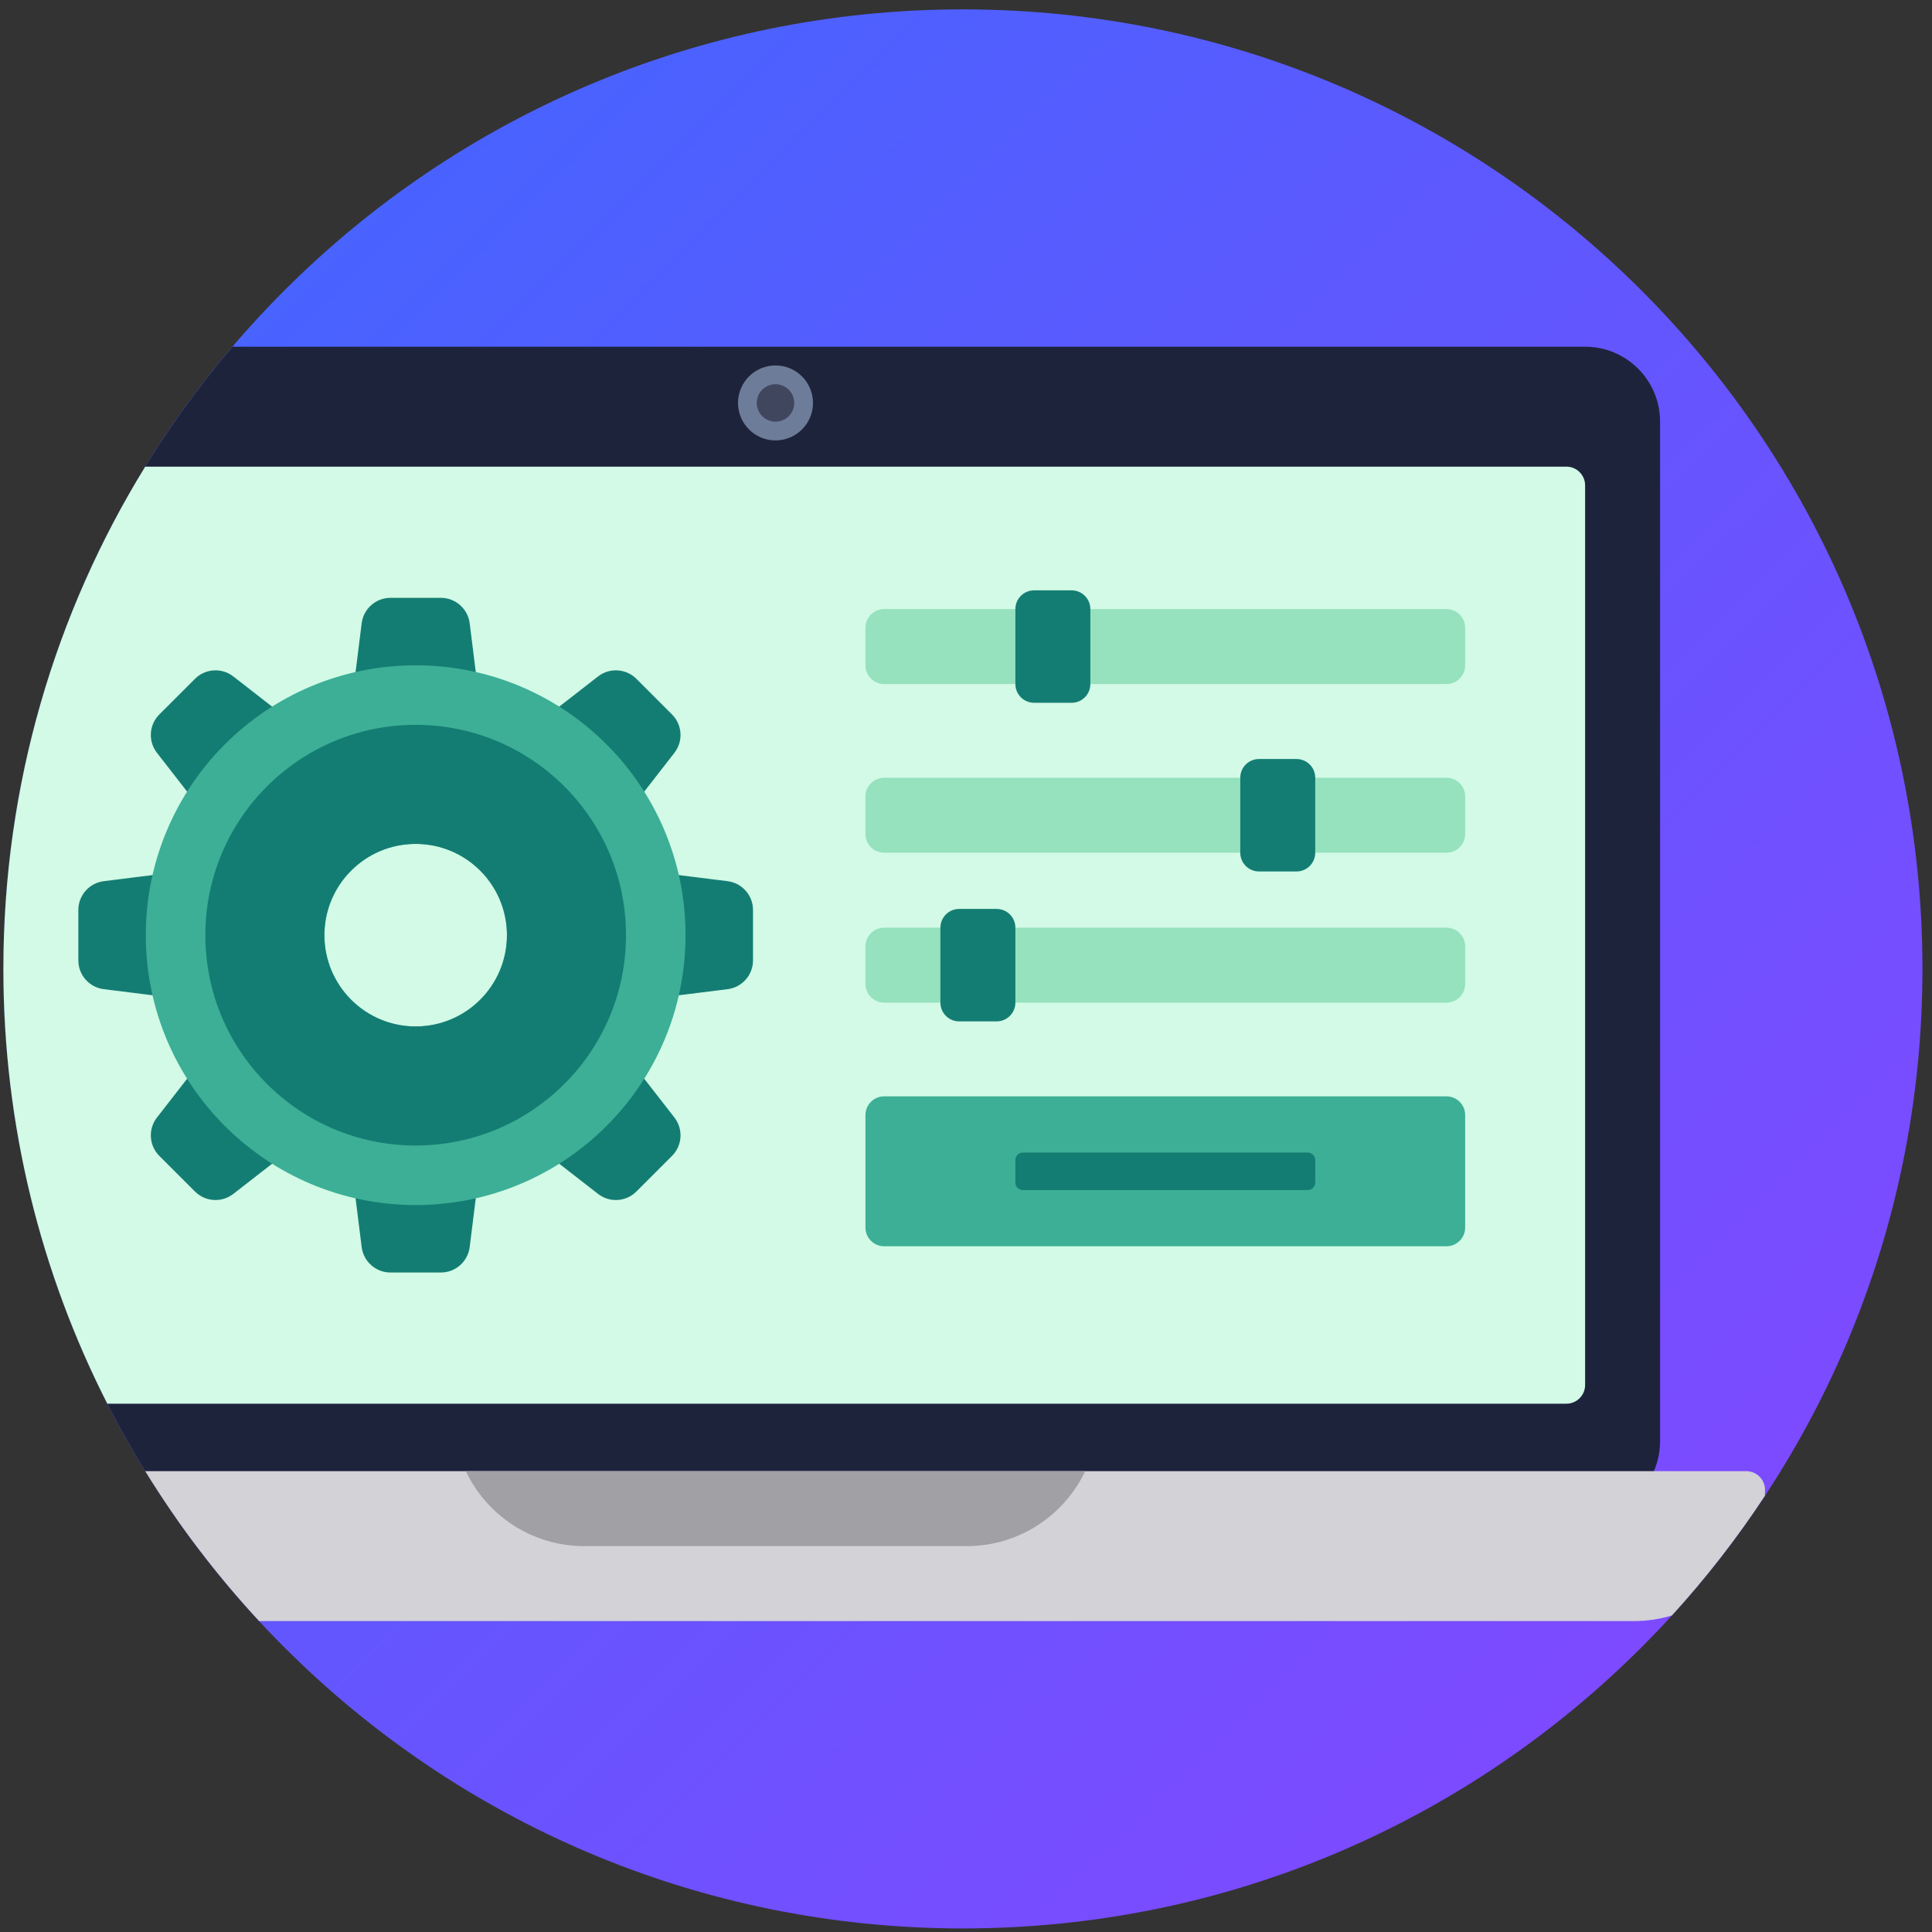 <?xml version="1.0" encoding="UTF-8"?>
<svg width="161px" height="161px" viewBox="0 0 161 161" version="1.1" xmlns="http://www.w3.org/2000/svg" xmlns:xlink="http://www.w3.org/1999/xlink">
    <rect x="0" y="0" width="161" height="161" fill="#333333" stroke="none"/>
    <defs>
        <linearGradient x1="0%" y1="0%" x2="99.116%" y2="100%" id="linearGradient-1">
            <stop stop-color="#3D68FF" offset="0%"></stop>
            <stop stop-color="#8845FF" offset="100%"></stop>
        </linearGradient>
    </defs>
    <g id="Elements" stroke="none" stroke-width="1" fill="none" fill-rule="evenodd">
        <g id="Icons" transform="translate(-654, -577)" fill-rule="nonzero">
            <g id="icn-algo" transform="translate(654.281, 577.781)">
                <path d="M159.923,79.962 C159.923,124.123 124.123,159.923 79.962,159.923 C35.8,159.923 0,124.123 0,79.962 C0,35.8 35.8,0 79.962,0 C124.123,0 159.923,35.8 159.923,79.962 Z" id="Shape" fill="url(#linearGradient-1)"></path>
                <g id="Group" transform="translate(0, 27.863)">
                    <path d="M138.059,91.455 C138.059,94.905 135.262,97.702 131.812,97.702 L14.277,97.702 C5.279,84.766 0,69.05 0,52.099 C0,32.313 7.19,14.21 19.094,0.249 L131.812,0.249 C135.262,0.249 138.059,3.045 138.059,6.496 L138.059,91.455 Z" id="Shape" fill="#1E233C"></path>
                    <path d="M67.468,4.934 C67.468,6.659 66.069,8.057 64.344,8.057 C62.619,8.057 61.221,6.659 61.221,4.934 C61.221,3.209 62.619,1.81 64.344,1.81 C66.069,1.81 67.468,3.209 67.468,4.934 Z" id="Shape" fill="#6D7D99"></path>
                    <path d="M65.906,4.934 C65.906,5.796 65.206,6.496 64.344,6.496 C63.482,6.496 62.782,5.796 62.782,4.934 C62.782,4.071 63.482,3.372 64.344,3.372 C65.206,3.372 65.906,4.071 65.906,4.934 Z" id="Shape" fill="#41465F"></path>
                    <path d="M11.821,93.953 L145.243,93.953 C146.105,93.953 146.804,94.653 146.804,95.515 C146.804,95.68 146.799,95.845 146.792,96.008 C144.47,99.536 141.879,102.871 139.043,105.979 C138.039,106.283 136.975,106.447 135.872,106.447 L21.317,106.447 C17.761,102.613 14.576,98.43 11.821,93.953 Z" id="Shape" fill="#D2D2D7"></path>
                    <path d="M90.153,93.953 C88.398,97.647 84.635,100.2 80.274,100.2 L48.414,100.2 C44.054,100.2 40.29,97.647 38.536,93.953 L90.153,93.953 Z" id="Shape" fill="#A0A0A5"></path>
                    <path d="M131.812,11.805 L131.812,86.769 C131.812,87.632 131.112,88.331 130.25,88.331 L8.663,88.331 C3.124,77.454 0,65.141 0,52.099 C0,36.753 4.326,22.419 11.821,10.244 L130.25,10.244 C131.112,10.244 131.812,10.943 131.812,11.805 Z" id="Shape" fill="#D2FAE6"></path>
                    <path d="M39.634,29.496 C39.724,30.218 39.161,30.857 38.433,30.857 L30.284,30.857 C29.556,30.857 28.993,30.219 29.083,29.496 L29.858,23.296 C30.01,22.085 31.039,21.176 32.259,21.176 L36.457,21.176 C37.678,21.176 38.707,22.085 38.859,23.296 L39.634,29.496 Z M38.433,67.718 L30.284,67.718 C29.556,67.718 28.993,68.356 29.083,69.079 L29.858,75.279 C30.01,76.49 31.039,77.399 32.259,77.399 L36.457,77.399 C37.678,77.399 38.707,76.49 38.859,75.279 L39.633,69.079 C39.724,68.356 39.161,67.718 38.433,67.718 Z M24.094,31.563 L19.162,27.727 C18.199,26.977 16.828,27.063 15.965,27.926 L12.997,30.894 C12.134,31.757 12.048,33.127 12.798,34.091 L16.634,39.023 C17.081,39.598 17.93,39.651 18.445,39.136 L24.207,33.374 C24.722,32.859 24.669,32.01 24.094,31.563 Z M52.083,59.552 C51.636,58.977 50.787,58.924 50.272,59.439 L44.51,65.201 C43.995,65.715 44.049,66.565 44.623,67.012 L49.555,70.848 C50.519,71.597 51.889,71.512 52.752,70.649 L55.721,67.681 C56.584,66.818 56.669,65.447 55.92,64.484 L52.083,59.552 Z M15.928,53.362 L15.928,45.213 C15.928,44.485 15.29,43.922 14.567,44.012 L8.367,44.787 C7.156,44.939 6.247,45.968 6.247,47.189 L6.247,51.386 C6.247,52.607 7.156,53.636 8.367,53.787 L14.567,54.562 C15.29,54.653 15.928,54.09 15.928,53.362 Z M60.35,44.787 L54.15,44.012 C53.427,43.922 52.789,44.485 52.789,45.213 L52.789,53.362 C52.789,54.09 53.427,54.653 54.15,54.563 L60.35,53.788 C61.561,53.636 62.47,52.607 62.47,51.386 L62.47,47.189 C62.47,45.968 61.561,44.939 60.35,44.787 Z M18.445,59.439 C17.93,58.924 17.081,58.977 16.634,59.552 L12.798,64.484 C12.048,65.448 12.134,66.818 12.997,67.681 L15.965,70.649 C16.828,71.512 18.198,71.598 19.162,70.848 L24.094,67.012 C24.669,66.565 24.722,65.716 24.207,65.201 L18.445,59.439 Z M50.272,39.136 C50.787,39.651 51.636,39.598 52.083,39.023 L55.919,34.091 C56.669,33.127 56.583,31.757 55.72,30.894 L52.752,27.926 C51.889,27.063 50.519,26.977 49.555,27.727 L44.623,31.563 C44.048,32.01 43.995,32.859 44.51,33.374 L50.272,39.136 Z" id="Shape" fill="#147D73"></path>
                    <path d="M121.816,23.675 L121.816,26.798 C121.816,27.661 121.117,28.36 120.255,28.36 L73.402,28.36 C72.54,28.36 71.84,27.661 71.84,26.798 L71.84,23.675 C71.84,22.812 72.54,22.113 73.402,22.113 L120.255,22.113 C121.117,22.113 121.816,22.812 121.816,23.675 Z M120.255,36.169 L73.402,36.169 C72.54,36.169 71.84,36.868 71.84,37.731 L71.84,40.854 C71.84,41.716 72.54,42.416 73.402,42.416 L120.255,42.416 C121.117,42.416 121.816,41.716 121.816,40.854 L121.816,37.731 C121.816,36.868 121.117,36.169 120.255,36.169 Z M120.255,48.663 L73.402,48.663 C72.54,48.663 71.84,49.362 71.84,50.225 L71.84,53.348 C71.84,54.21 72.54,54.91 73.402,54.91 L120.255,54.91 C121.117,54.91 121.816,54.21 121.816,53.348 L121.816,50.225 C121.816,49.362 121.117,48.663 120.255,48.663 Z" id="Shape" fill="#96E1BE"></path>
                    <path d="M34.358,26.798 C21.938,26.798 11.869,36.867 11.869,49.287 C11.869,61.708 21.938,71.777 34.358,71.777 C46.779,71.777 56.848,61.708 56.848,49.287 C56.848,36.867 46.779,26.798 34.358,26.798 Z M34.358,56.894 C30.157,56.894 26.752,53.489 26.752,49.287 C26.752,45.086 30.157,41.681 34.358,41.681 C38.56,41.681 41.965,45.086 41.965,49.287 C41.965,53.489 38.56,56.894 34.358,56.894 Z M121.816,64.28 L121.816,73.651 C121.816,74.513 121.117,75.212 120.255,75.212 L73.402,75.212 C72.54,75.212 71.84,74.513 71.84,73.651 L71.84,64.28 C71.84,63.418 72.54,62.719 73.402,62.719 L120.255,62.719 C121.117,62.719 121.816,63.418 121.816,64.28 Z" id="Shape" fill="#3CAF96"></path>
                    <path d="M51.887,49.287 C51.887,58.968 44.039,66.816 34.358,66.816 C24.678,66.816 16.83,58.968 16.83,49.287 C16.83,39.607 24.678,31.759 34.358,31.759 C44.039,31.759 51.887,39.607 51.887,49.287 Z M41.965,49.287 C41.965,45.086 38.56,41.681 34.358,41.681 C30.157,41.681 26.752,45.086 26.752,49.287 C26.752,53.489 30.157,56.894 34.358,56.894 C38.56,56.894 41.965,53.489 41.965,49.287 Z M85.896,29.922 L89.02,29.922 C89.882,29.922 90.581,29.222 90.581,28.36 L90.581,22.113 C90.581,21.251 89.882,20.551 89.02,20.551 L85.896,20.551 C85.034,20.551 84.334,21.251 84.334,22.113 L84.334,28.36 C84.334,29.222 85.034,29.922 85.896,29.922 Z M84.334,48.663 C84.334,47.8 83.635,47.101 82.773,47.101 L79.649,47.101 C78.787,47.101 78.087,47.8 78.087,48.663 L78.087,54.91 C78.087,55.772 78.787,56.472 79.649,56.472 L82.773,56.472 C83.635,56.472 84.334,55.772 84.334,54.91 L84.334,48.663 Z M107.761,34.607 L104.637,34.607 C103.775,34.607 103.075,35.306 103.075,36.169 L103.075,42.416 C103.075,43.278 103.775,43.978 104.637,43.978 L107.761,43.978 C108.623,43.978 109.322,43.278 109.322,42.416 L109.322,36.169 C109.322,35.306 108.623,34.607 107.761,34.607 Z M108.698,67.404 L84.959,67.404 C84.614,67.404 84.334,67.684 84.334,68.028 L84.334,69.903 C84.334,70.247 84.614,70.527 84.959,70.527 L108.698,70.527 C109.043,70.527 109.322,70.247 109.322,69.903 L109.322,68.028 C109.322,67.684 109.043,67.404 108.698,67.404 Z" id="Shape" fill="#147D73"></path>
                </g>
            </g>
        </g>
    </g>
</svg>
